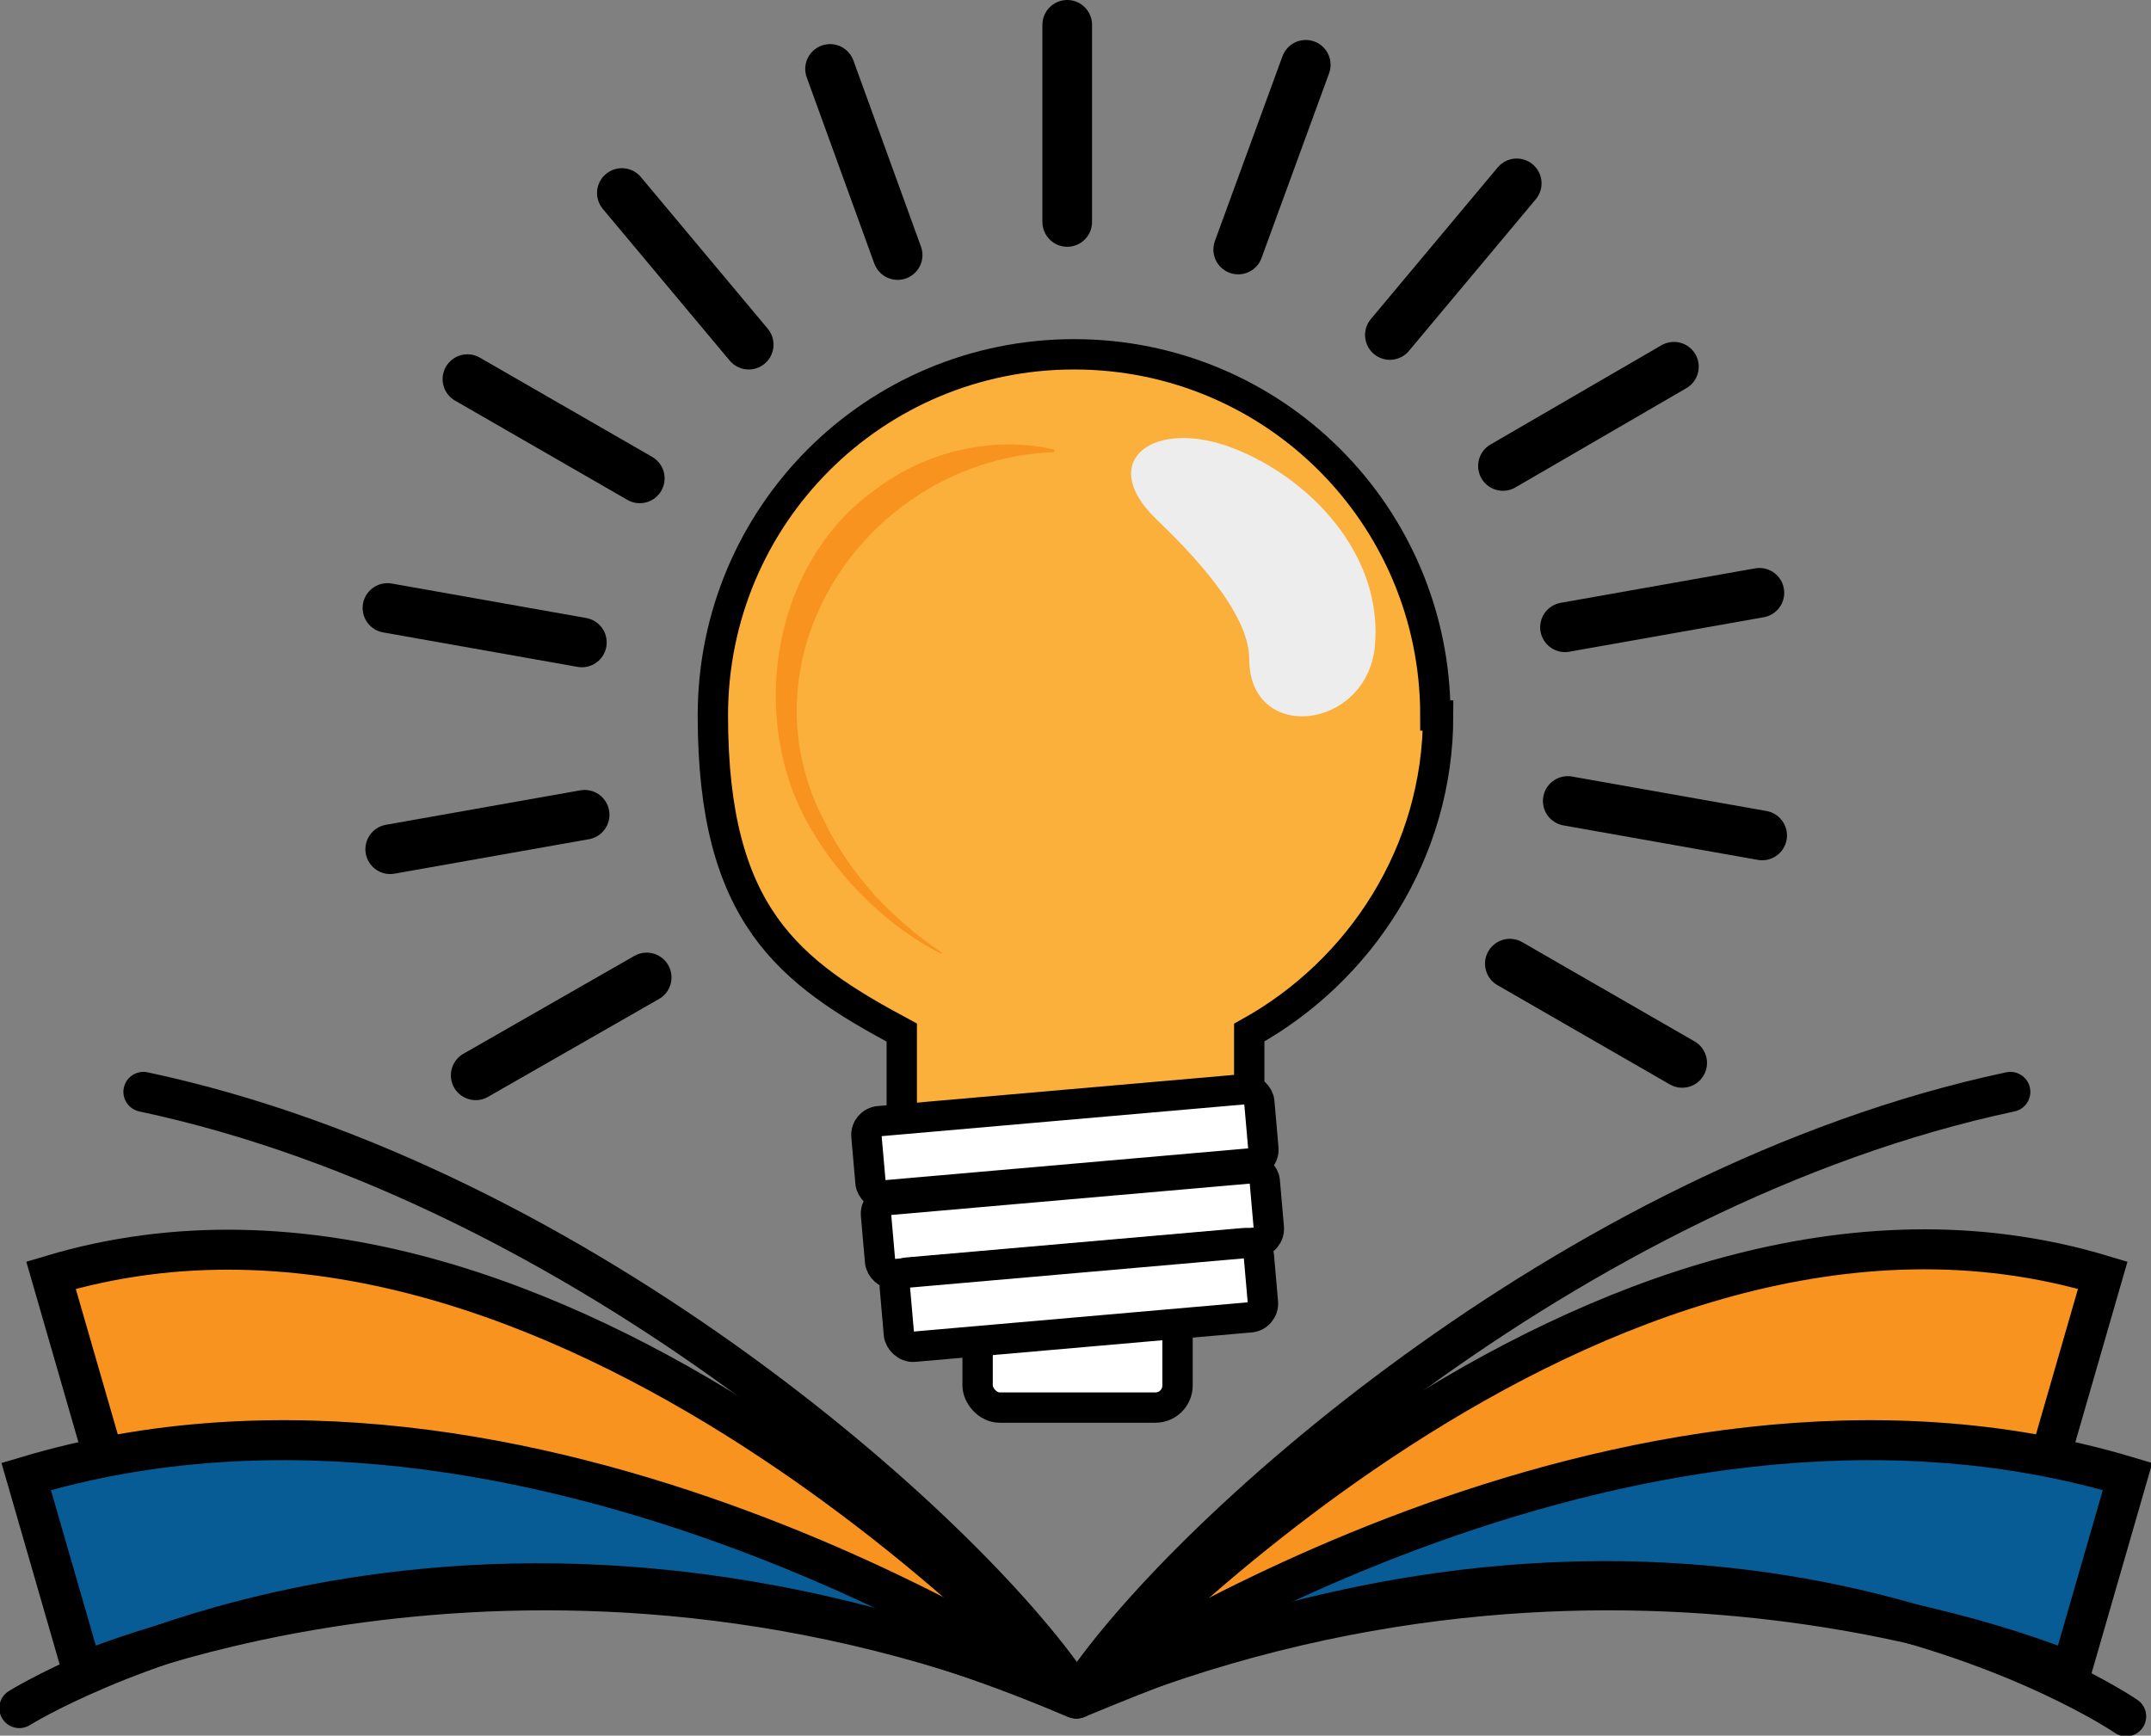 <?xml version="1.0" encoding="UTF-8"?><svg id="_Слой_2" xmlns="http://www.w3.org/2000/svg" viewBox="0 0 156 125.9"><rect x="0" y="0" width="156" height="125.9" fill="#808080" stroke="none"/><g id="_Слой_1-2"><path d="m78.1,123.1S40.4,81.5,3.7,92.5l4.1,14.2s31.3.2,70.3,16.5" style="fill:#f7931e; stroke:#000; stroke-linecap:round; stroke-miterlimit:10; stroke-width:2.9px;"/><path d="m78.1,123.1c-39-16.3-72.1-1.8-72.1-1.8l-4.1-14.2c36.7-11,76.2,16,76.2,16" style="fill:#075c95; stroke:#000; stroke-linecap:round; stroke-miterlimit:10; stroke-width:2.9px;"/><path d="m1.4,123.9s31.8-19.9,76.6-.7" style="fill:none; stroke:#000; stroke-linecap:round; stroke-miterlimit:10; stroke-width:2.9px;"/><path d="m10.4,79.2c32,6.8,60.5,32.7,67.7,43.9" style="fill:none; stroke:#000; stroke-linecap:round; stroke-miterlimit:10; stroke-width:2.9px;"/><path d="m78.1,123.1s37.6-41.7,74.4-30.6l-4.1,14.2s-31.3.2-70.3,16.5" style="fill:#f7931e; stroke:#000; stroke-linecap:round; stroke-miterlimit:10; stroke-width:2.9px;"/><path d="m78.1,123.1c39-16.3,72.1-1.8,72.1-1.8l4.1-14.2c-36.7-11-76.2,16-76.2,16" style="fill:#075c95; stroke:#000; stroke-linecap:round; stroke-miterlimit:10; stroke-width:2.9px;"/><path d="m154.2,124.5s-30.5-20.9-75.4-1.7" style="fill:none; stroke:#000; stroke-linecap:round; stroke-miterlimit:10; stroke-width:2.9px;"/><path d="m145.8,79.2c-32,6.8-60.5,32.7-67.7,43.9" style="fill:none; stroke:#000; stroke-linecap:round; stroke-miterlimit:10; stroke-width:2.9px;"/><path d="m104.1,51.9c0-14.5-11.7-26.2-26.2-26.2s-26.2,11.7-26.2,26.2,5.5,18.6,13.7,23v10.5c0,4.6,3.8,8.4,8.4,8.4h8.4c4.6,0,8.4-3.8,8.4-8.4v-10.5c8.1-4.5,13.7-13.1,13.7-23Z" style="fill:#fbb03b; stroke:#000; stroke-linecap:round; stroke-miterlimit:10; stroke-width:2.2px;"/><rect x="63.6" y="85.9" width="28.3" height="5.4" rx="1" ry="1" transform="translate(-7.4 7.1) rotate(-5)" style="fill:#fff; stroke:#000; stroke-linecap:round; stroke-miterlimit:10; stroke-width:2.2px;"/><rect x="62.9" y="80.2" width="28.6" height="5.4" rx="1" ry="1" transform="translate(-6.9 7) rotate(-5)" style="fill:#fff; stroke:#000; stroke-linecap:round; stroke-miterlimit:10; stroke-width:2.2px;"/><rect x="70.9" y="94" width="14.5" height="8.1" rx="1.6" ry="1.6" style="fill:#fff; stroke:#000; stroke-linecap:round; stroke-miterlimit:10; stroke-width:2.2px;"/><rect x="64.9" y="91.3" width="26.5" height="5.4" rx="1" ry="1" transform="translate(-7.8 7.1) rotate(-5)" style="fill:#fff; stroke:#000; stroke-linecap:round; stroke-miterlimit:10; stroke-width:2.2px;"/><path d="m89.4,32.5c-5.7-2.2-9.9.9-5.6,5.1,2.5,2.4,6.8,6.8,6.8,10.2,0,6.1,8.4,5.2,9.1-.8.7-6.8-4.8-12.4-10.3-14.5Z" style="fill:#ededed; stroke-width:0px;"/><path d="m76.4,32.8c-13.3.5-23,14.6-16.6,26.8.9,1.9,2.2,3.7,3.6,5.3,1.5,1.6,3.1,3,4.9,4.2,0,0,0,0,0,.1-3.8-1.9-7.3-5.3-9.5-9.1-4.6-7.8-2.9-19.2,4.7-24.6,3.7-2.8,8.6-3.9,12.9-2.9.1,0,.1.2,0,.2h0Z" style="fill:#f7931e; stroke-width:0px;"/><line x1="77.4" y1="1.8" x2="77.4" y2="16.1" style="fill:none; stroke:#000; stroke-linecap:round; stroke-miterlimit:10; stroke-width:3.6px;"/><line x1="94.7" y1="4.7" x2="89.8" y2="18.1" style="fill:none; stroke:#000; stroke-linecap:round; stroke-miterlimit:10; stroke-width:3.6px;"/><line x1="110" y1="13.3" x2="100.8" y2="24.3" style="fill:none; stroke:#000; stroke-linecap:round; stroke-miterlimit:10; stroke-width:3.6px;"/><line x1="121.4" y1="26.6" x2="109" y2="33.8" style="fill:none; stroke:#000; stroke-linecap:round; stroke-miterlimit:10; stroke-width:3.6px;"/><line x1="127.6" y1="43" x2="113.5" y2="45.5" style="fill:none; stroke:#000; stroke-linecap:round; stroke-miterlimit:10; stroke-width:3.6px;"/><line x1="127.8" y1="60.6" x2="113.7" y2="58.1" style="fill:none; stroke:#000; stroke-linecap:round; stroke-miterlimit:10; stroke-width:3.6px;"/><line x1="122" y1="77.1" x2="109.5" y2="69.9" style="fill:none; stroke:#000; stroke-linecap:round; stroke-miterlimit:10; stroke-width:3.6px;"/><line x1="34.5" y1="78" x2="46.9" y2="70.9" style="fill:none; stroke:#000; stroke-linecap:round; stroke-miterlimit:10; stroke-width:3.6px;"/><line x1="28.3" y1="61.6" x2="42.4" y2="59.1" style="fill:none; stroke:#000; stroke-linecap:round; stroke-miterlimit:10; stroke-width:3.6px;"/><line x1="28.1" y1="44.1" x2="42.2" y2="46.6" style="fill:none; stroke:#000; stroke-linecap:round; stroke-miterlimit:10; stroke-width:3.6px;"/><line x1="33.9" y1="27.5" x2="46.4" y2="34.7" style="fill:none; stroke:#000; stroke-linecap:round; stroke-miterlimit:10; stroke-width:3.6px;"/><line x1="45.1" y1="14" x2="54.3" y2="25" style="fill:none; stroke:#000; stroke-linecap:round; stroke-miterlimit:10; stroke-width:3.6px;"/><line x1="60.2" y1="5" x2="65.1" y2="18.5" style="fill:none; stroke:#000; stroke-linecap:round; stroke-miterlimit:10; stroke-width:3.6px;"/></g></svg>